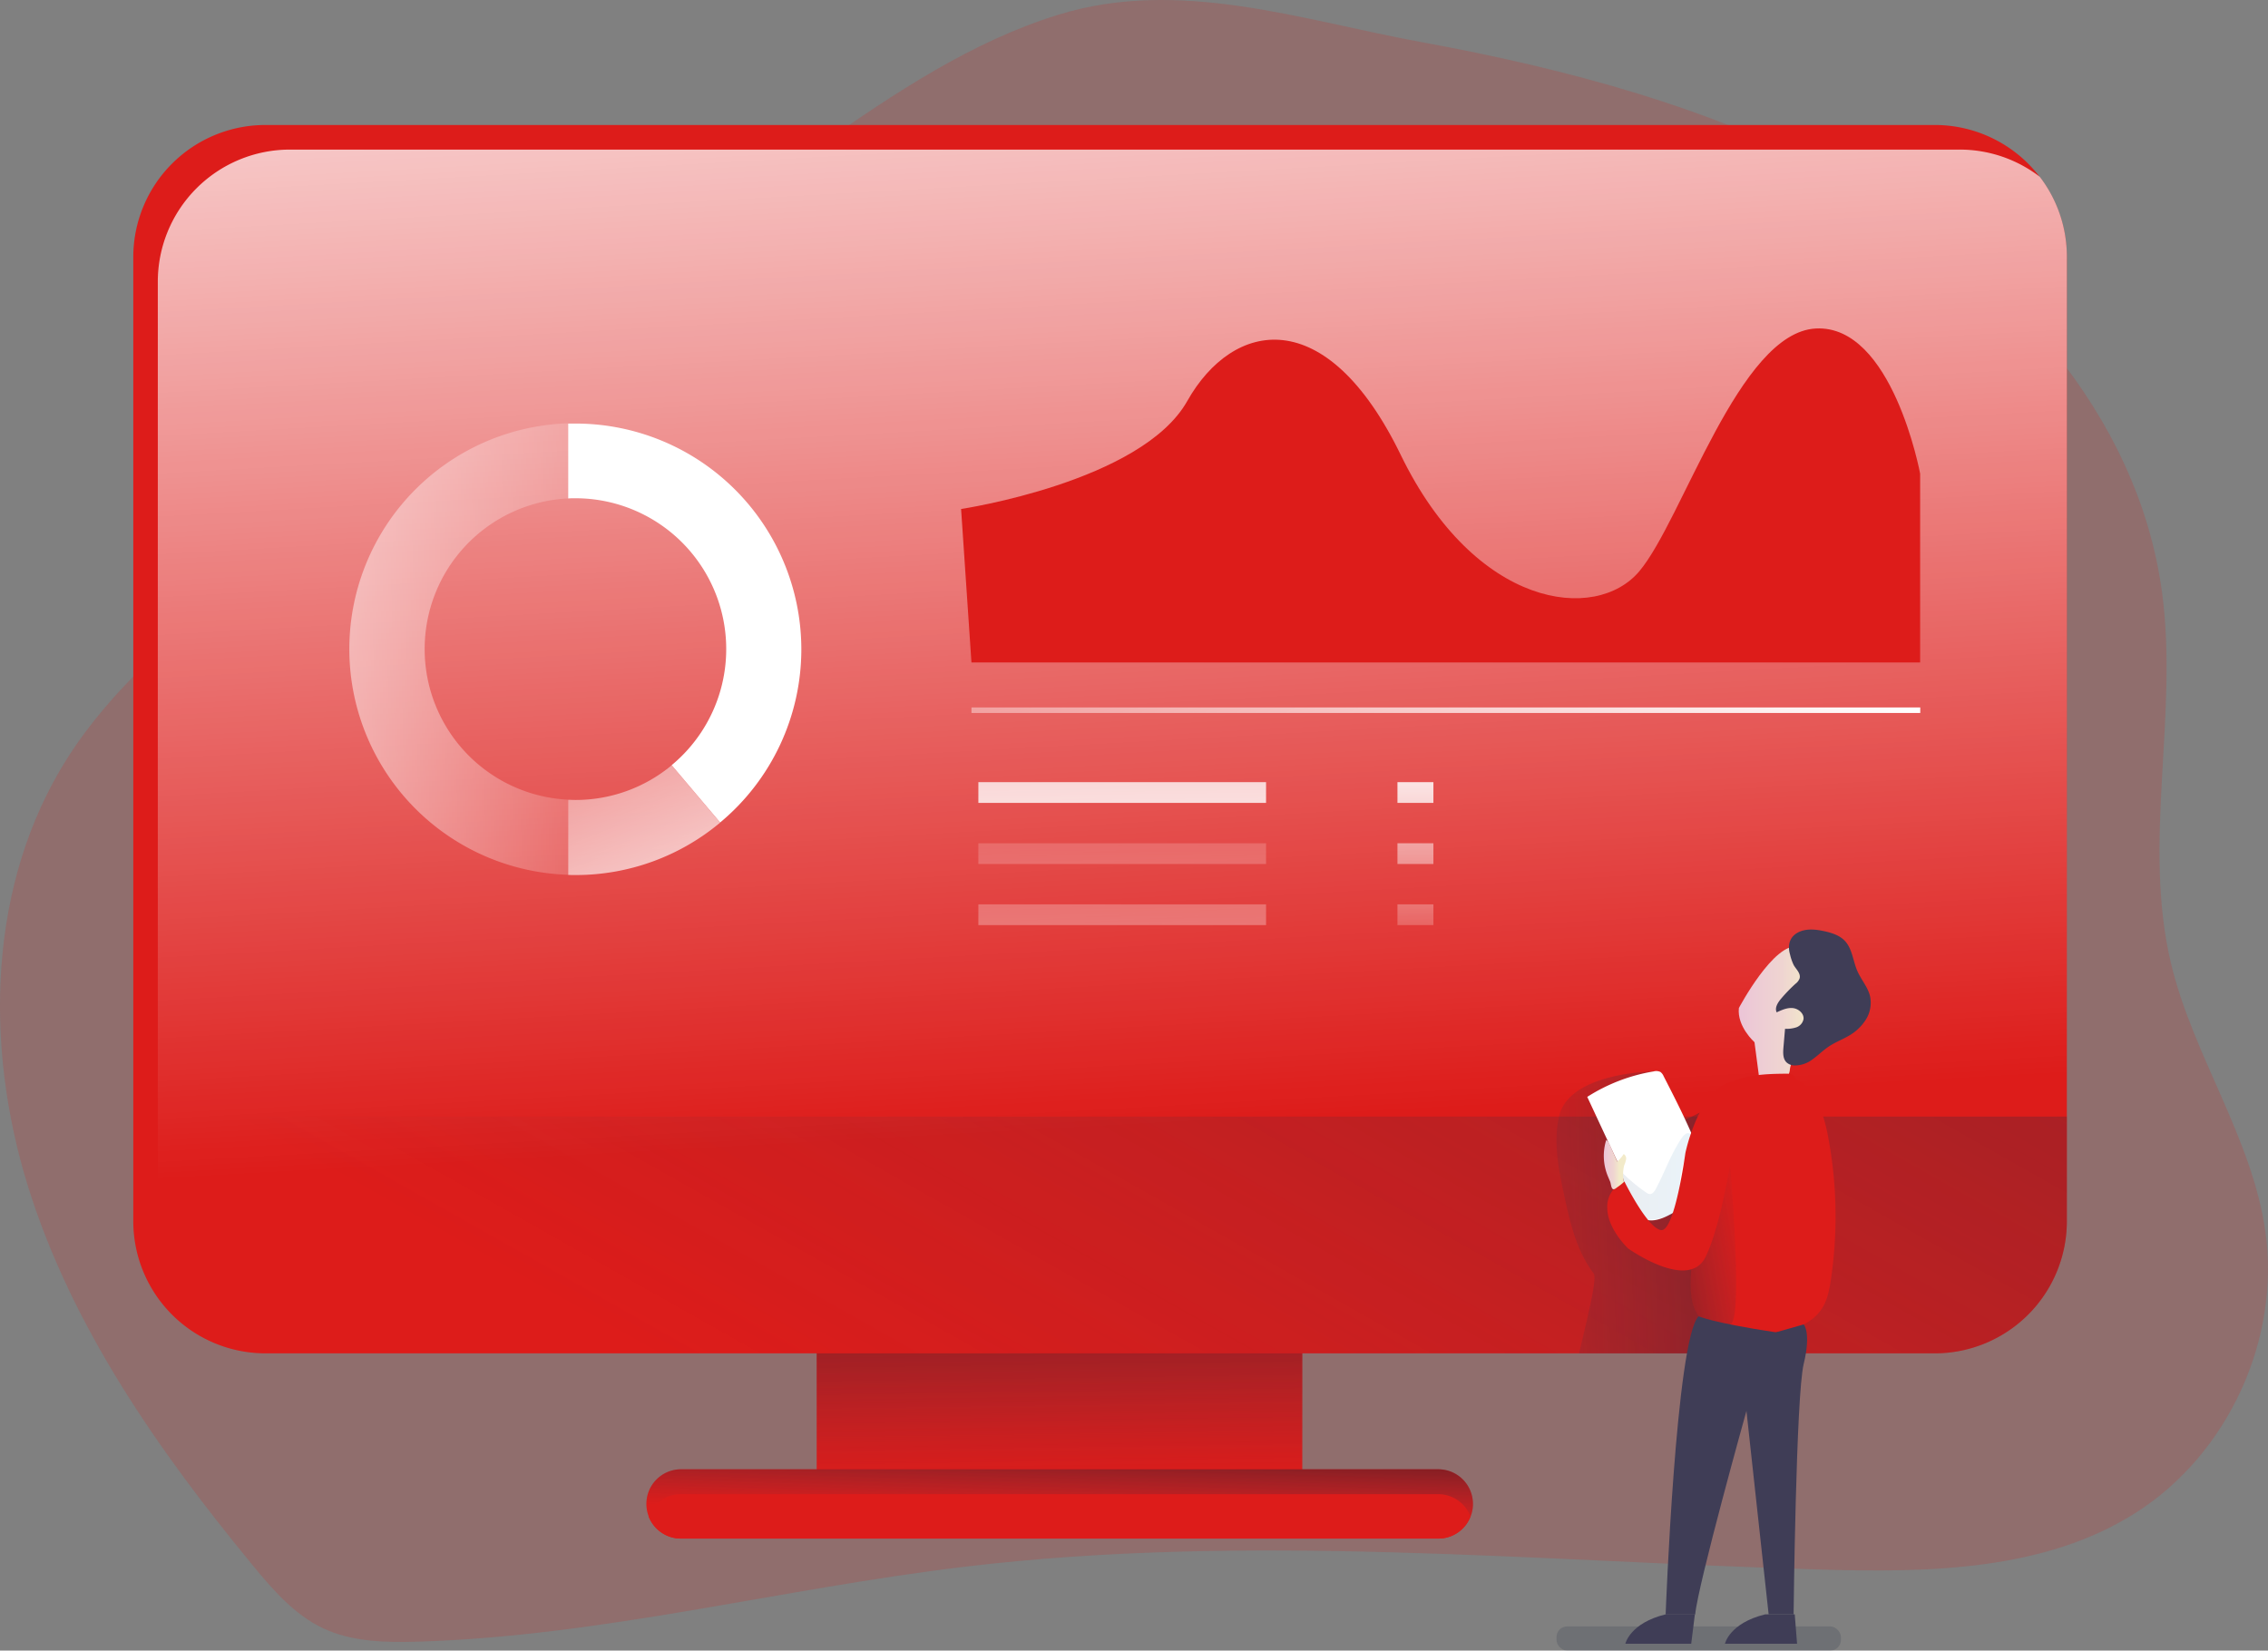 <svg id="Layer_1" data-name="Layer 1" xmlns="http://www.w3.org/2000/svg" xmlns:xlink="http://www.w3.org/1999/xlink" width="817.61" height="595.07" viewBox="0 0 817.61 595.07">
  <rect x="0" y="0" width="817.61" height="595.07" fill="#808080" stroke="none"/>
  <defs>
    <linearGradient id="linear-gradient" x1="380.87" y1="565.72" x2="382.9" y2="710.49" gradientTransform="translate(0 -172)" gradientUnits="userSpaceOnUse">
      <stop offset="0.01"/>
      <stop offset="0.97" stop-color="#3f3d56" stop-opacity="0"/>
    </linearGradient>
    <linearGradient id="linear-gradient-2" x1="412.59" y1="592.1" x2="384.25" y2="83.9" gradientTransform="translate(-3.2 -170.73)" gradientUnits="userSpaceOnUse">
      <stop offset="0.03" stop-color="#fff" stop-opacity="0"/>
      <stop offset="1" stop-color="#fff"/>
    </linearGradient>
    <linearGradient id="linear-gradient-3" x1="892.24" y1="-274.43" x2="317.43" y2="744.36" gradientTransform="translate(-3.2 -170.73)" xlink:href="#linear-gradient"/>
    <linearGradient id="linear-gradient-4" x1="801.75" y1="167.39" x2="514.56" y2="157.25" gradientTransform="matrix(1, 0, 0, -1, 0, 598)" xlink:href="#linear-gradient"/>
    <linearGradient id="linear-gradient-5" x1="587.95" y1="594.85" x2="613.05" y2="594.85" gradientTransform="translate(-3.2 -170.73)" gradientUnits="userSpaceOnUse">
      <stop offset="0" stop-color="#183866"/>
      <stop offset="1" stop-color="#1a7fc1"/>
    </linearGradient>
    <linearGradient id="linear-gradient-6" x1="386.47" y1="671.36" x2="385.03" y2="719.01" gradientTransform="translate(-3.2 -170.73)" xlink:href="#linear-gradient"/>
    <linearGradient id="linear-gradient-7" x1="260.64" y1="403.52" x2="-1.02" y2="409.53" xlink:href="#linear-gradient-2"/>
    <linearGradient id="linear-gradient-8" x1="323.53" y1="302.97" x2="285.06" y2="343.47" xlink:href="#linear-gradient-2"/>
    <linearGradient id="linear-gradient-9" x1="196" y1="376.56" x2="257.75" y2="533.47" xlink:href="#linear-gradient-2"/>
    <linearGradient id="linear-gradient-10" x1="455.64" y1="278.36" x2="549" y2="491.42" gradientTransform="translate(0 -172)" gradientUnits="userSpaceOnUse">
      <stop offset="0" stop-color="#fff" stop-opacity="0"/>
      <stop offset="1" stop-color="#fff"/>
    </linearGradient>
    <linearGradient id="linear-gradient-11" x1="402.14" y1="262.31" x2="405.17" y2="507.3" gradientTransform="translate(0 -172)" xlink:href="#linear-gradient-2"/>
    <linearGradient id="linear-gradient-12" x1="403.92" y1="428.49" x2="406.96" y2="673.48" gradientTransform="translate(0 -172)" gradientUnits="userSpaceOnUse">
      <stop offset="0.03" stop-color="#fff" stop-opacity="0"/>
      <stop offset="0.45" stop-color="#fff" stop-opacity="0.45"/>
      <stop offset="1" stop-color="#fff"/>
    </linearGradient>
    <linearGradient id="linear-gradient-13" x1="403.65" y1="428.49" x2="406.69" y2="673.48" gradientTransform="translate(0 -172)" xlink:href="#linear-gradient-2"/>
    <linearGradient id="linear-gradient-14" x1="510.02" y1="224.43" x2="510.31" y2="332.83" gradientTransform="matrix(1, 0, 0, -1, 0, 598)" xlink:href="#linear-gradient-12"/>
    <linearGradient id="linear-gradient-15" x1="510.13" y1="239.51" x2="510.41" y2="347.91" gradientTransform="matrix(1, 0, 0, -1, 0, 598)" xlink:href="#linear-gradient-12"/>
    <linearGradient id="linear-gradient-16" x1="510.19" y1="239.5" x2="510.47" y2="347.91" gradientTransform="matrix(1, 0, 0, -1, 0, 598)" xlink:href="#linear-gradient-12"/>
    <linearGradient id="linear-gradient-17" x1="630" y1="536.18" x2="666.85" y2="536.18" gradientTransform="translate(-3.2 -170.73)" gradientUnits="userSpaceOnUse">
      <stop offset="0" stop-color="#ecc4d7"/>
      <stop offset="0.16" stop-color="#edcbd5"/>
      <stop offset="0.42" stop-color="#efd4d1"/>
      <stop offset="0.7" stop-color="#f2eac9"/>
    </linearGradient>
    <linearGradient id="linear-gradient-18" x1="562.76" y1="630.47" x2="636.33" y2="617.78" gradientTransform="translate(-3.2 -170.73)" xlink:href="#linear-gradient"/>
    <linearGradient id="linear-gradient-19" x1="581.37" y1="590.6" x2="589.42" y2="590.6" xlink:href="#linear-gradient-17"/>
  </defs>
  <title>analyze_on_screen</title>
  <rect x="561.12" y="586.36" width="102.53" height="8.71" rx="3.85" fill="#1d2741" opacity="0.18" style="isolation: isolate"/>
  <path d="M381.45,5.34c-31.33,9.69-59,28.31-85.92,47.05Q188.18,127.17,86.62,209.85c-23.17,18.85-46.47,38.42-62.45,63.67-28.49,45-29.9,103.28-14.09,154.13S57.16,523.07,91,564.2c7.31,8.89,15.09,17.92,25.49,22.83s22.58,5.17,34.2,4.82c66.31-2,131.16-19.15,197-27,102.2-12.23,205.55-2,308.44,1,39.23,1.13,81,.53,114.07-20.64s52-62.47,46.44-101.34c-4.83-33.87-26.06-63.27-34-96.55-10.38-43.47,2.74-89.34-3.22-133.64-8.59-64.55-57.46-118-114.59-149.2C618,38.89,564.71,24.77,512.45,15.19,469.18,7.27,425.12-8.17,381.45,5.34Z" transform="translate(0 0)" fill="#dd1c1a" opacity="0.18" style="isolation: isolate"/>
  <rect x="294.42" y="402.55" width="175.05" height="136.14" fill="#dd1c1a"/>
  <rect x="294.42" y="402.55" width="175.05" height="136.14" fill="url(#linear-gradient)"/>
  <path d="M745.1,92.7V440.27a47.64,47.64,0,0,1-47.64,47.64H95.7a47.66,47.66,0,0,1-47.65-47.64V92.7A47.64,47.64,0,0,1,95.69,45.06H697.46a47.62,47.62,0,0,1,47.64,47.6v0Z" transform="translate(0 0)" fill="#dd1c1a"/>
  <path d="M745.1,92.7V440.27a47.64,47.64,0,0,1-47.64,47.64H95.7a47.52,47.52,0,0,1-29-9.81,47.35,47.35,0,0,1-9.81-29V101.57a47.64,47.64,0,0,1,47.64-47.64H706.34a47.35,47.35,0,0,1,29,9.81A47.42,47.42,0,0,1,745.1,92.7Z" transform="translate(0 0)" fill="url(#linear-gradient-2)"/>
  <path d="M745.1,402.55v37.72a47.64,47.64,0,0,1-47.64,47.64H95.7a47.64,47.64,0,0,1-47.65-47.63h0V402.55Z" transform="translate(0 0)" fill="url(#linear-gradient-3)"/>
  <path d="M653.15,428.27a144.09,144.09,0,0,1-4.72,38.5c-1.7,6.46-3.92,13-8.08,18.19a24.25,24.25,0,0,1-2.82,3H569.26c2.77-12,6.64-27.06,5.28-28.83-6.18-8.08-8.54-18.37-10.68-28.32-1.79-8.33-3.53-16.88-2.36-25.33.14-1,.31-2,.51-2.89,2.91-13.34,24.74-16.13,34.12-16.26l8,16.26c0,7.86,33.84-20.89,39.77-14.58,3.4,3.62,5.54,8.85,6.89,14.58C652.8,411.27,653.06,421.18,653.15,428.27Z" transform="translate(0 0)" fill="url(#linear-gradient-4)"/>
  <path d="M582.88,418.37,572.2,395.45a63.71,63.71,0,0,1,23.93-9.18,3.51,3.51,0,0,1,2.47.21,3.63,3.63,0,0,1,1.12,1.48c4.38,8.54,8.76,17.09,12.27,26,1.64,4.16,3.09,8.75,1.76,13-1.63,5.22-6.86,8.32-11.68,10.9C586.8,446.11,587.47,428.27,582.88,418.37Z" transform="translate(0 0)" fill="#fff"/>
  <path d="M605.08,412.12c-3.18,5.26-5.27,11.1-8.17,16.52-.49.91-1.23,1.95-2.26,1.84a2.6,2.6,0,0,1-1.18-.54,62.08,62.08,0,0,1-8.72-7.21c0,5.89,3.59,11.11,7,15.92a2.7,2.7,0,0,0,.89.89,2.3,2.3,0,0,0,1,.17A21.82,21.82,0,0,0,605,436.63a1.3,1.3,0,0,0,.54-.47,1.35,1.35,0,0,0,.12-.74c-.11-5.75-.67-11.75,1.59-17,.69-1.62,1.64-3.13,2.19-4.81.36-1.11,1.08-4.67-.7-5.06C607.32,408.2,605.66,411.16,605.08,412.12Z" transform="translate(0 0)" opacity="0.09" fill="url(#linear-gradient-5)" style="isolation: isolate"/>
  <path d="M531,542.2a12.09,12.09,0,0,1-.84,4.49,12.43,12.43,0,0,1-11.65,8h-273a12.48,12.48,0,0,1-11.65-8,12.09,12.09,0,0,1-.84-4.49,12.48,12.48,0,0,1,12.47-12.49h273A12.49,12.49,0,0,1,531,542.18Z" transform="translate(0 0)" fill="#dd1c1a"/>
  <path d="M531,542.2a12.09,12.09,0,0,1-.84,4.49,12.43,12.43,0,0,1-11.65,8h-273a12.48,12.48,0,0,1-11.65-8,12.09,12.09,0,0,1-.84-4.49,12.48,12.48,0,0,1,12.47-12.49h273A12.49,12.49,0,0,1,531,542.18Z" transform="translate(0 0)" fill="url(#linear-gradient-6)"/>
  <path d="M530.11,546.69a12.43,12.43,0,0,1-11.65,8h-273a12.48,12.48,0,0,1-11.65-8,12.28,12.28,0,0,1,2.82-4.35,12.46,12.46,0,0,1,8.83-3.66h273A12.48,12.48,0,0,1,530.11,546.69Z" transform="translate(0 0)" fill="#dd1c1a"/>
  <path d="M153.09,234a54.35,54.35,0,0,0,51.71,54.3v27.08a81.42,81.42,0,0,1,0-162.76V179.7A54.35,54.35,0,0,0,153.09,234Z" transform="translate(0 0)" fill="url(#linear-gradient-7)"/>
  <path d="M288.88,234a81.26,81.26,0,0,1-29.27,62.53l-17.47-20.68a54.37,54.37,0,0,0-34.69-96.22c-.88,0-1.75,0-2.62.07v-27h2.62A81.44,81.44,0,0,1,288.88,234Z" transform="translate(0 0)" fill="url(#linear-gradient-8)"/>
  <path d="M259.61,296.57a81.05,81.05,0,0,1-52.16,18.9c-.88,0-1.75,0-2.62-.05V288.34c.87,0,1.74.06,2.62.06a54.13,54.13,0,0,0,34.69-12.51Z" transform="translate(0 0)" fill="url(#linear-gradient-9)"/>
  <rect x="350.21" y="255.05" width="342.04" height="1.99" fill="url(#linear-gradient-10)"/>
  <path d="M346.47,183.5s65.07-9.73,81.52-38.89,50.11-35.9,77,19.44,70.31,60.58,86,41.88,35.9-86,63.57-87.5,37.65,52.35,37.65,52.35v68.06h-342Z" transform="translate(0 0)" fill="#dd1c1a"/>
  <rect x="352.7" y="281.98" width="103.71" height="7.48" fill="url(#linear-gradient-11)"/>
  <rect x="352.7" y="304.01" width="103.71" height="7.48" fill="url(#linear-gradient-12)"/>
  <rect x="352.7" y="326.04" width="103.71" height="7.48" fill="url(#linear-gradient-13)"/>
  <rect x="503.78" y="281.98" width="12.96" height="7.48" fill="url(#linear-gradient-14)"/>
  <rect x="503.78" y="304.01" width="12.96" height="7.48" fill="url(#linear-gradient-15)"/>
  <rect x="503.78" y="326.04" width="12.96" height="7.48" fill="url(#linear-gradient-16)"/>
  <path d="M626.86,363.42s12.67-23.93,21.47-22.17,17.6,10.91,14.78,17.95-17.41,20.07-17.86,26.4-11,3.52-11,3.52l-1.76-13.38S626.15,370.11,626.86,363.42Z" transform="translate(0 0)" fill="url(#linear-gradient-17)"/>
  <path d="M649.53,335.61c2.6-.84,5.42-.47,8.08.1s5.55,1.47,7.46,3.5c2.71,2.88,2.92,7.25,4.51,10.88,1.37,3.14,3.83,5.82,4.59,9.16a11.45,11.45,0,0,1-1.55,8.37,17.45,17.45,0,0,1-6.3,5.89c-2.24,1.3-4.69,2.24-6.86,3.66s-3.85,3.16-5.87,4.61a10.52,10.52,0,0,1-6.93,2.33,4.34,4.34,0,0,1-2.61-1.09c-1.35-1.3-1.28-3.45-1.13-5.32q.3-3.39.58-6.79a11.41,11.41,0,0,0,4.06-.53,3.94,3.94,0,0,0,2.6-2.94c.27-2-1.77-3.77-3.81-4s-4,.67-5.86,1.53c-.78-1.61.37-3.46,1.52-4.84a56.52,56.52,0,0,1,5.26-5.46,4.38,4.38,0,0,0,1.48-1.92c.52-1.84-1.33-3.37-2.12-4.82a18,18,0,0,1-1.33-3.84C644.18,340.27,645.48,336.91,649.53,335.61Z" transform="translate(0 0)" fill="#3f3d56"/>
  <path d="M660,461.52c-.5,3.31-1.13,6.69-2.81,9.59-5,8.59-16.73,9.87-26.67,9.66-4.81-.09-10.1-.55-14.16-2.84a12.53,12.53,0,0,1-4-3.42c-2.72-3.65-3-8.53-2.87-13.08.15-4.71.6-9.53.67-14.27.09-5.87-.42-11.62-2.82-16.91C606,427.35,611.8,416.92,613,414c2-4.73-4.1-1.78-2.15-6.51,2.15-5.21,4.43-10.6,8.65-14.3,6.54-5.7,16-6.05,24.7-6.1,1.4,0,3.34.64,3,2,6.67,1.83,10.23,12.6,11.57,19.37A154.7,154.7,0,0,1,660,461.52Z" transform="translate(0 0)" fill="#dd1c1a"/>
  <path d="M623.74,477.48a36.87,36.87,0,0,1-7.42.45,12.53,12.53,0,0,1-4-3.42c-2.72-3.65-3-8.53-2.87-13.08.15-4.71.6-9.53.67-14.27l13.59-27.29S628.54,476.45,623.74,477.48Z" transform="translate(0 0)" fill="url(#linear-gradient-18)"/>
  <path d="M640.23,480.33l10-2.85s2.77,2.89,0,14.24S646.59,582,646.59,582h-9l-8-73.34s-17.42,62.3-18.48,73.39H600.46s3.72-99.35,11.89-107.49C612.35,474.51,617.18,476.87,640.23,480.33Z" transform="translate(0 0)" fill="#3f3d56"/>
  <path d="M607.57,415.74s-3.81,28.18-8.68,27.74S585.62,426,585.62,426a9.58,9.58,0,0,0-6.2,9.47c0,7.55,7.52,14.63,7.52,14.63s21.69,15.49,27.86,3.15,10.3-42,10.3-42,9.14-23-.07-21.43C612.43,391.84,607.57,415.74,607.57,415.74Z" transform="translate(0 0)" fill="#dd1c1a"/>
  <path d="M579.49,423.7a19.09,19.09,0,0,1-.44-12.72,3,3,0,0,1,1.25,1.67l2.7,6.13a12.62,12.62,0,0,0,2.33-2.72,1.86,1.86,0,0,1,.87,1.95,11.79,11.79,0,0,1-.7,2.18,13.43,13.43,0,0,0-.08,5.95,20.61,20.61,0,0,1-2.13,1.7c-.64.44-1.48,1.28-2,.73s-.57-1.94-.83-2.56S579.8,424.48,579.49,423.7Z" transform="translate(0 0)" fill="url(#linear-gradient-19)"/>
  <path d="M611,582l-1.32,10.6H585.94s1.59-7.43,14.52-10.6Z" transform="translate(0 0)" fill="#3f3d56"/>
  <path d="M647,582l.84,10.6h-26s1.58-7.43,14.52-10.6Z" transform="translate(0 0)" fill="#3f3d56"/>
</svg>

